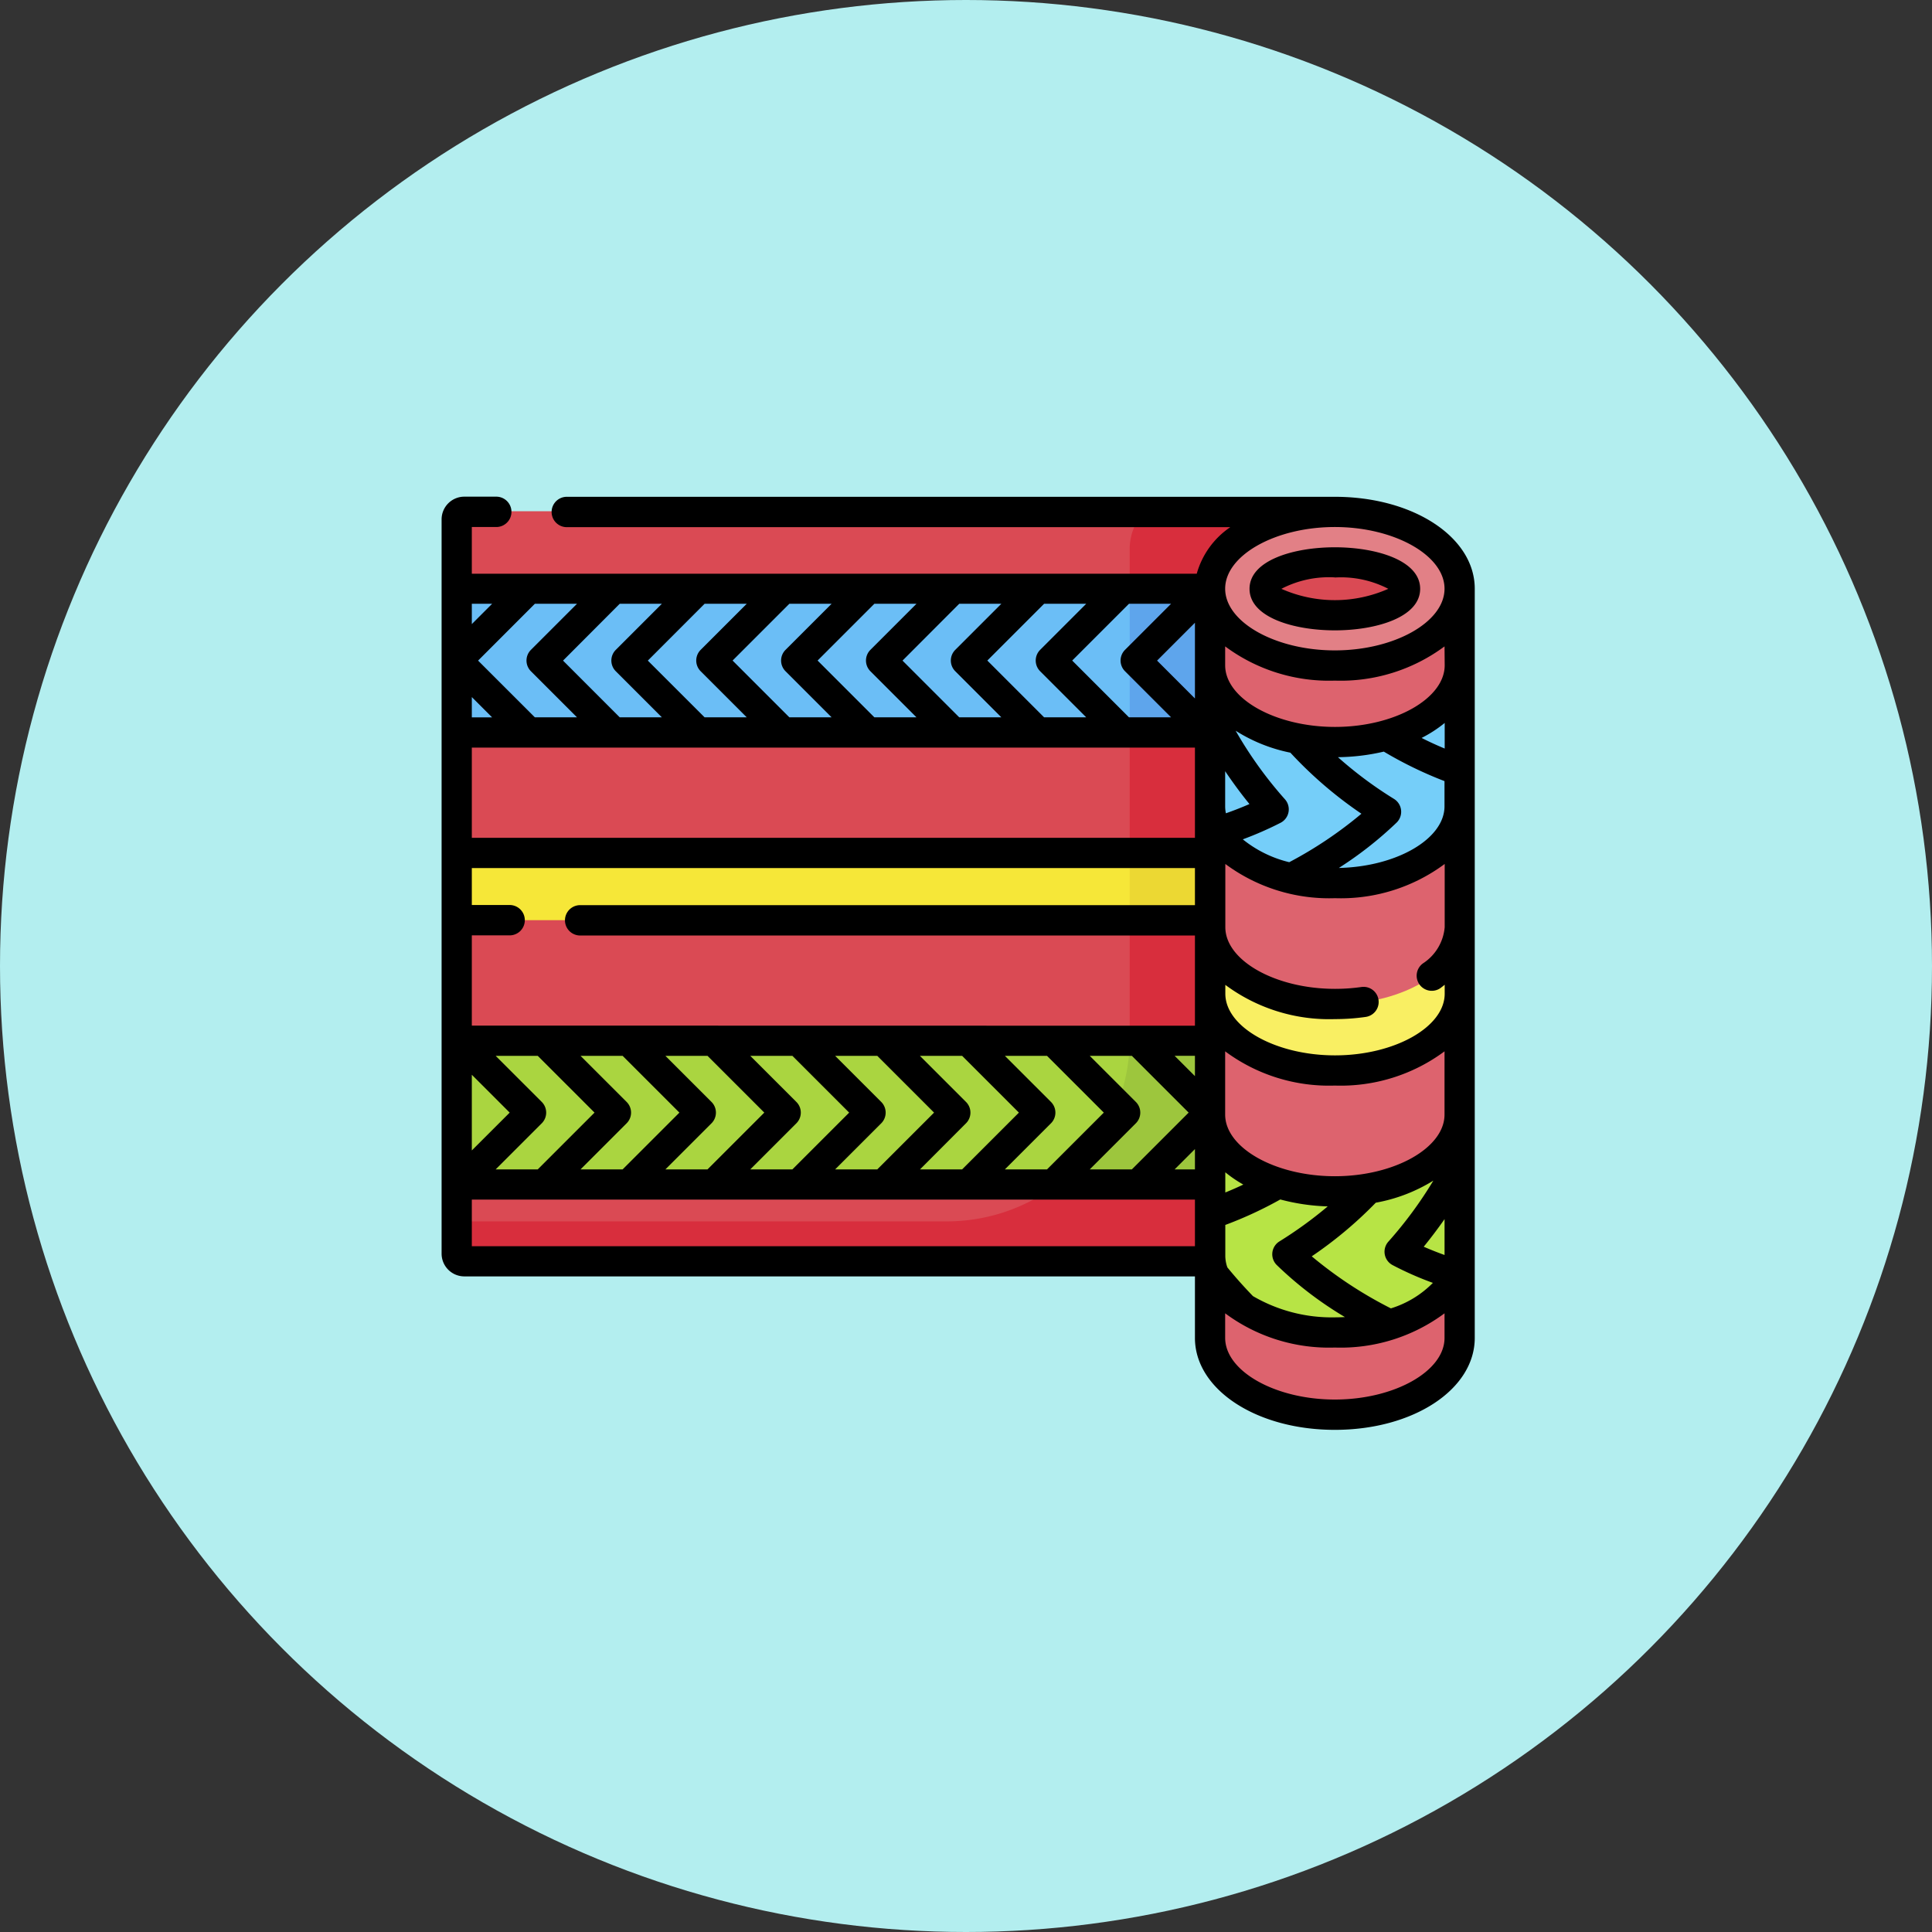 <svg xmlns="http://www.w3.org/2000/svg" width="70" height="70" viewBox="0 0 70 70">
  <rect x="0" y="0" width="70" height="70" fill="#333333" stroke="none"/>
  <g id="Grupo_969085" data-name="Grupo 969085" transform="translate(-1040 -10785)">
    <circle id="Elipse_4871" data-name="Elipse 4871" cx="35" cy="35" r="35" transform="translate(1040 10785)" fill="#b3eeef"/>
    <g id="tela" transform="translate(1056 10803)">
      <ellipse id="Elipse_4869" data-name="Elipse 4869" cx="4.529" cy="2.787" rx="4.529" ry="2.787" transform="translate(27.856 0.523)" fill="#e28086"/>
      <path id="Trazado_722288" data-name="Trazado 722288" d="M381,97.278c0,1.539,2.028,2.787,4.529,2.787s4.529-1.248,4.529-2.787V70.094c0,1.539-2.028,2.787-4.529,2.787S381,71.633,381,70.094Z" transform="translate(-353.144 -66.784)" fill="#dd636e"/>
      <path id="Trazado_722289" data-name="Trazado 722289" d="M34.451,34.763c0-1.539,2.028-2.787,4.529-2.787H7.391a.276.276,0,0,0-.276.276v26.64a.276.276,0,0,0,.276.276H34.451Z" transform="translate(-6.595 -31.453)" fill="#da4a54"/>
      <path id="Trazado_722290" data-name="Trazado 722290" d="M32.069,31.976a2,2,0,0,0-.543,1.325V51.079A6.627,6.627,0,0,1,24.9,57.706H7.115v1.186a.276.276,0,0,0,.276.276H34.451V34.763c0-1.539,2.028-2.787,4.529-2.787Z" transform="translate(-6.595 -31.453)" fill="#d82e3d"/>
      <ellipse id="Elipse_4870" data-name="Elipse 4870" cx="2.547" cy="0.959" rx="2.547" ry="0.959" transform="translate(29.838 2.351)" fill="#da4a54"/>
      <path id="Trazado_722291" data-name="Trazado 722291" d="M381,113.212c0,1.539,2.028,2.787,4.529,2.787s4.529-1.248,4.529-2.787v-5.118c0,1.539-2.028,2.787-4.529,2.787S381,109.633,381,108.094Z" transform="translate(-353.144 -102.006)" fill="#75cef9"/>
      <path id="Trazado_722292" data-name="Trazado 722292" d="M390.057,240.507c0,1.539-2.028,2.787-4.529,2.787S381,242.046,381,240.507v-2.413c0,1.539,2.028,2.787,4.529,2.787s4.529-1.248,4.529-2.787Z" transform="translate(-353.144 -222.501)" fill="#f9ef63"/>
      <path id="Trazado_722293" data-name="Trazado 722293" d="M381,336.212c0,1.539,2.028,2.787,4.529,2.787s4.529-1.248,4.529-2.787v-5.118c0,1.539-2.028,2.787-4.529,2.787S381,332.633,381,331.094Z" transform="translate(-353.144 -308.702)" fill="#b7e445"/>
      <path id="Trazado_722294" data-name="Trazado 722294" d="M7.115,201.244H34.451v2.441H7.115Z" transform="translate(-6.595 -188.346)" fill="#f6e738"/>
      <path id="Trazado_722295" data-name="Trazado 722295" d="M341,201.244h2.924v2.441H341Z" transform="translate(-316.069 -188.346)" fill="#ecd833"/>
      <path id="Trazado_722296" data-name="Trazado 722296" d="M7.115,70.094H34.451v5.218H7.115Z" transform="translate(-6.595 -66.784)" fill="#6bbef6"/>
      <path id="Trazado_722297" data-name="Trazado 722297" d="M341,70.094h2.924v5.218H341Z" transform="translate(-316.069 -66.784)" fill="#5ea5ec"/>
      <path id="Trazado_722298" data-name="Trazado 722298" d="M7.115,294.42H34.451v5.218H7.115Z" transform="translate(-6.595 -274.709)" fill="#aad540"/>
      <path id="Trazado_722299" data-name="Trazado 722299" d="M304.737,299.638h5.576V294.42h-2.925A6.617,6.617,0,0,1,304.737,299.638Z" transform="translate(-282.457 -274.709)" fill="#9dc63d"/>
      <path id="Trazado_722300" data-name="Trazado 722300" d="M403.48,52.8c1.489,0,3.091-.471,3.091-1.505s-1.6-1.505-3.091-1.505-3.091.471-3.091,1.505S401.991,52.8,403.48,52.8Zm0-1.915a3.736,3.736,0,0,1,1.937.41,4.779,4.779,0,0,1-3.874,0A3.737,3.737,0,0,1,403.48,50.881Z" transform="translate(-371.116 -47.961)"/>
      <path id="Trazado_722301" data-name="Trazado 722301" d="M37.433,28.154c0-1.867-2.227-3.33-5.069-3.33H4.536a.548.548,0,0,0,0,1.1h24.04a3.02,3.02,0,0,0-1.216,1.688H1.095V25.919h.886a.548.548,0,1,0,0-1.1H.823A.824.824,0,0,0,0,25.647v26.6a.824.824,0,0,0,.823.823H27.295V55.3c0,1.867,2.227,3.33,5.069,3.33s5.069-1.463,5.069-3.33V28.154ZM23.484,49.193l1.67-1.67a.547.547,0,0,0,0-.774l-1.67-1.67H25.01l2.057,2.057L25.01,49.193Zm-3.075,0,1.67-1.67a.548.548,0,0,0,0-.774l-1.67-1.67h1.527l2.057,2.057-2.057,2.057Zm-3.075,0L19,47.523a.547.547,0,0,0,0-.774l-1.67-1.67H18.86l2.057,2.057L18.86,49.193Zm-3.075,0,1.67-1.67a.548.548,0,0,0,0-.774l-1.67-1.67h1.527l2.057,2.057-2.057,2.057Zm-3.075,0,1.67-1.67a.547.547,0,0,0,0-.774l-1.67-1.67H12.71l2.057,2.057L12.71,49.193Zm-3.075,0,1.67-1.67a.548.548,0,0,0,0-.774l-1.67-1.67H9.635l2.057,2.057L9.635,49.193Zm-3.075,0,1.67-1.67a.547.547,0,0,0,0-.774l-1.67-1.67H6.559l2.057,2.057L6.559,49.193Zm-3.075,0,1.67-1.67a.548.548,0,0,0,0-.774l-1.67-1.67H3.484l2.057,2.057L3.484,49.193ZM4.906,28.7l-1.67,1.67a.548.548,0,0,0,0,.774l1.67,1.67H3.379L1.322,30.759,3.379,28.7H4.906Zm3.075,0-1.67,1.67a.547.547,0,0,0,0,.774l1.67,1.67H6.454L4.4,30.759,6.454,28.7H7.981Zm3.075,0-1.67,1.67a.548.548,0,0,0,0,.774l1.67,1.67H9.529L7.472,30.759,9.529,28.7h1.527Zm3.075,0-1.67,1.67a.547.547,0,0,0,0,.774l1.67,1.67H12.6l-2.057-2.057L12.6,28.7h1.527Zm3.075,0-1.67,1.67a.548.548,0,0,0,0,.774l1.67,1.67H15.68l-2.057-2.057L15.68,28.7h1.527Zm3.075,0-1.67,1.67a.547.547,0,0,0,0,.774l1.67,1.67H18.755L16.7,30.759,18.755,28.7h1.527Zm3.075,0-1.67,1.67a.548.548,0,0,0,0,.774l1.67,1.67H21.83l-2.057-2.057L21.83,28.7h1.527Zm3.075,0-1.67,1.67a.547.547,0,0,0,0,.774l1.67,1.67H24.905l-2.057-2.057L24.905,28.7h1.527Zm9.907,18.506c0,1.212-1.82,2.235-3.974,2.235s-3.974-1.024-3.974-2.235v-2.29a6.31,6.31,0,0,0,3.974,1.24,6.31,6.31,0,0,0,3.974-1.24ZM1.095,43.983V40.714h1.37a.548.548,0,1,0,0-1.1H1.095V38.276h26.2v1.343H5.02a.548.548,0,1,0,0,1.1H27.295v3.269Zm26.2-10.072v3.269H1.095V33.912Zm6.842.145a14.41,14.41,0,0,0,2.2,1.069v.913c0,1.184-1.738,2.188-3.828,2.234A13.6,13.6,0,0,0,34.6,36.63a.548.548,0,0,0-.09-.858,14.47,14.47,0,0,1-2.034-1.514A7.632,7.632,0,0,0,34.136,34.057Zm-3.387.036a14.866,14.866,0,0,0,2.577,2.215,14.78,14.78,0,0,1-2.615,1.756,4.262,4.262,0,0,1-1.683-.828,12.553,12.553,0,0,0,1.369-.6.548.548,0,0,0,.16-.849A14.683,14.683,0,0,1,28.77,33.3a5.86,5.86,0,0,0,1.979.794Zm-2.333,2.2a1.222,1.222,0,0,1-.027-.253V34.766c.27.4.562.8.88,1.19-.275.121-.559.232-.853.335Zm-1.122-4.161-1.372-1.372,1.372-1.372Zm0,12.947v.736l-.736-.736Zm1.1,4.22a4.473,4.473,0,0,0,.653.445q-.322.153-.653.287Zm7.949-8.88a1.742,1.742,0,0,1-.782,1.308.548.548,0,1,0,.665.87q.06-.046.117-.093v.324c0,1.212-1.82,2.235-3.974,2.235s-3.974-1.024-3.974-2.235v-.319a6.31,6.31,0,0,0,3.974,1.24,7.829,7.829,0,0,0,1.112-.079.547.547,0,1,0-.156-1.084,6.738,6.738,0,0,1-.956.067c-2.154,0-3.974-1.024-3.974-2.235v-2.29a6.31,6.31,0,0,0,3.974,1.24,6.31,6.31,0,0,0,3.974-1.24Zm-.833-6.859a4.6,4.6,0,0,0,.833-.541v.927Q35.916,33.768,35.506,33.56Zm.833-2.632c0,1.212-1.82,2.235-3.974,2.235S28.39,32.14,28.39,30.928v-.684a6.31,6.31,0,0,0,3.974,1.24,6.31,6.31,0,0,0,3.974-1.24ZM1.831,32.816H1.095v-.736ZM1.095,48.507V45.764l1.372,1.372Zm26.2-.05v.736h-.736Zm2.1,5.326c-.33-.342-.635-.684-.924-1.037a1.254,1.254,0,0,1-.076-.427V51.206a14.261,14.261,0,0,0,1.993-.923,7.481,7.481,0,0,0,1.718.251,14.891,14.891,0,0,1-1.752,1.27.548.548,0,0,0-.094.855,13.348,13.348,0,0,0,2.469,1.885q-.178.009-.359.01a5.664,5.664,0,0,1-2.974-.77Zm5,.446a15.042,15.042,0,0,1-2.868-1.886,14.789,14.789,0,0,0,2.32-1.943,5.952,5.952,0,0,0,2.086-.8A14.8,14.8,0,0,1,34.3,51.815a.548.548,0,0,0,.156.846,11.712,11.712,0,0,0,1.46.644A3.639,3.639,0,0,1,34.395,54.229Zm1.944-1.934c-.261-.094-.512-.194-.755-.3.27-.332.521-.666.755-1ZM32.364,25.919c2.154,0,3.974,1.024,3.974,2.235s-1.82,2.235-3.974,2.235-3.974-1.024-3.974-2.235S30.21,25.919,32.364,25.919ZM1.831,28.7l-.736.736V28.7ZM1.095,50.288h26.2c0,.593,0,.536,0,.541v1.147H1.095Zm31.269,7.244c-2.154,0-3.974-1.024-3.974-2.235v-.889a6.31,6.31,0,0,0,3.974,1.24,6.31,6.31,0,0,0,3.974-1.24V55.3C36.338,56.509,34.518,57.532,32.364,57.532Z" transform="translate(0 -24.824)"/>
    </g>
  </g>
</svg>
